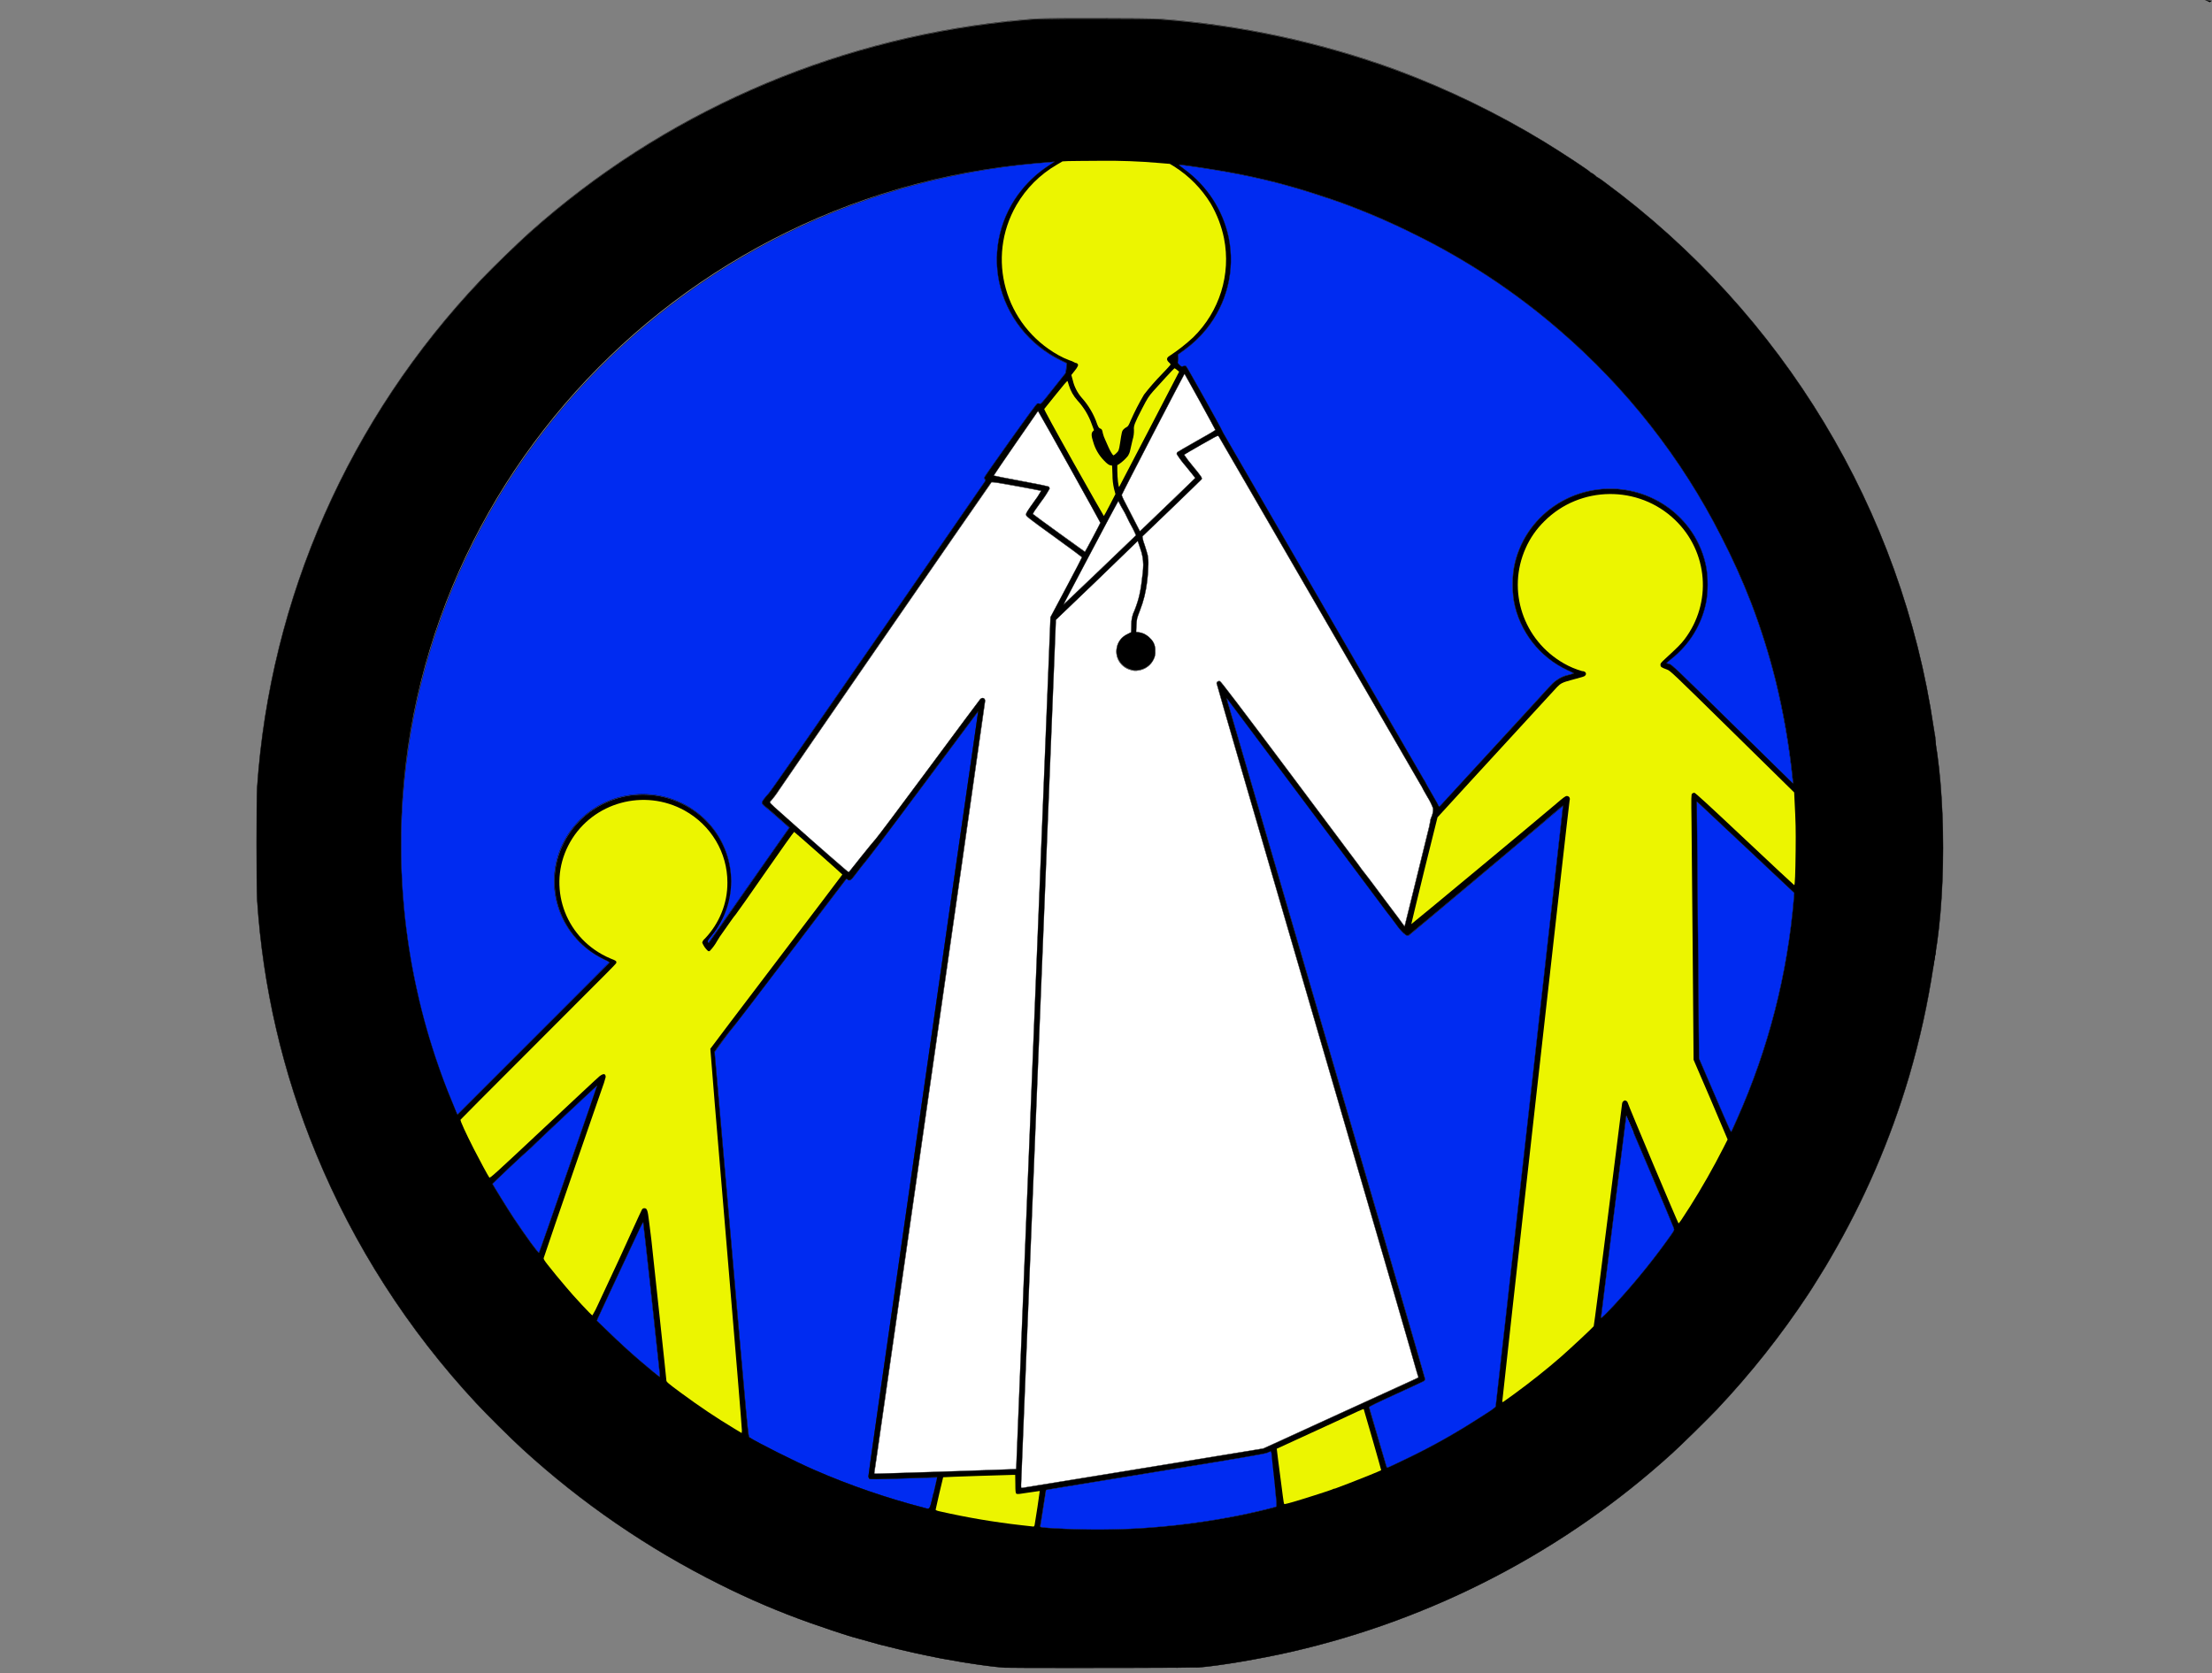 <?xml version="1.0" encoding="utf-8"?>
<!-- Generator: Adobe Illustrator 21.0.2, SVG Export Plug-In . SVG Version: 6.00 Build 0)  -->
<svg version="1.1" id="svg8" xmlns="http://www.w3.org/2000/svg" xmlns:xlink="http://www.w3.org/1999/xlink" x="0px" y="0px"
	 viewBox="0 0 6033.7 4564" style="enable-background:new 0 0 6033.7 4564;" xml:space="preserve">
<rect x="0" y="0" width="6033.7" height="4564" fill="#808080" stroke="none"/>
<style type="text/css">
	.st0{fill:#002BF1;}
	.st1{fill:none;stroke:#000000;stroke-miterlimit:10;}
	.st2{fill:#FFFFFF;stroke:#000000;stroke-miterlimit:10;}
	.st3{fill:#ECF500;}
	.st4{fill:#0040F5;}
	.st5{fill:none;}
	.st6{stroke:#000000;stroke-miterlimit:10;}
</style>
<title>FinishedSVGBlueBG</title>
<g id="layer1">
	<path id="path25" d="M6014.1,0c4.7,1.9,9.3,4,13.6,6.1l5.9-4.2C6027.2,1.4,6020.6,0.8,6014.1,0z"/>
</g>
<g id="g5065">
	<path d="M3085.6,1724.3l0.7-19.9c-0.6-13.7,2.3-27.4,8.5-39.7c12.5-31.7,17.1-52.5,22.5-103.2c0.8-7,1.2-14,1.3-21h13.6
		c-0.6,28.5-3.9,56.8-10,84.7c-3.3,13.3-7.5,26.3-12.4,39.1c-8.5,21.8-8.8,23-9.6,40.6l-0.8,18.2l8.1,0.9
		c11.5,1.7,22.1,7.3,29.9,15.9c10,9,15.1,22.1,14,35.4c0.8,7.6-0.7,15.3-4.3,22.1c-7.7,16.3-23.3,27.7-41.4,30.2
		c-6.6,1.4-13.4,1.1-19.8-1.1c-27.1-6.7-44.3-33-39.1-60c2.7-16.3,13.4-30.3,28.7-37.4L3085.6,1724.3z"/>
	<path class="st0" d="M2311.8,2398.7c5.6,5.5,9,3.3,21.6-13.7c6.5-8.9,14.1-18.8,16.9-22.1c19.1-22.7,54.7-69.8,176.1-232.6
		l139.8-187.6c1.1-1.4,1.7-2.1,1.9-2.1c0.2,0.1,0,1,0,2.9s-7.2,49.6-15.2,105.7c-8,56.1-22.5,156.8-32.3,223.6
		s-33.8,234.4-53.5,372.3c-19.8,137.9-44.2,307.7-54.3,377.4C2396.9,3827.1,2369,4022.6,2369,4026.9c-0.1,2.6,0.7,5.1,2.3,7.1
		c1.9,1.5,19.9,1.3,93.6-1c50.2-1.7,91.5-2.9,91.7-2.8c0.2,0.1-4.2,19.7-9.9,43.3c-11.6,49-8.6,44.8-27.9,39.7
		c-101.7-26.5-201.1-60.8-297.3-102.7c-50.2-21.7-158.4-76-177.7-89.1c-3.2-2.2-4.3-13.3-49-526c-25.2-288.1-45.8-524.5-45.8-525.4
		s43.4-60.5,47.2-63.5c1.5-1.3,71.6-93.1,156-204.1s154.2-202.7,155.3-203.9C2308.7,2397.2,2309.6,2396.6,2311.8,2398.7z"/>
	<path d="M3351.9,1927.8c373,1277,535,1832.1,535,1834.5c-0.3,2.1-1.6,4-3.5,5.2c-1.9,1.2-36.3,17.1-76.6,35.6
		c-57.1,26.1-72.7,33.9-72.7,35.7c0,1.8,11.1,38.2,23.8,81.9c26.9,92.3,24.2,83.3,26.3,83.3c1,0,24.2-10.8,50.9-23.8
		c64.9-31,127.7-65.9,188.2-104.5c46.9-29.7,55.4-35.6,56.5-39.1c0.4-1.7,41.8-369.7,91.8-817.9c50.1-448.2,91.3-816.5,91.7-818.3
		c0.6-3,0-3.3-1.9-1.4c-14.1,11.7-51,42.9-60.6,51.4c-16.9,14.9-353.8,297.7-357.9,300.3c-2.2,1.6-5.1,1.6-7.3,0c-2.2-1-4-2.4-4-3
		c0-0.6-1.3-1.5-2.9-2.1c-7.8-7.5-14.8-15.7-21-24.5c-9.8-13.3-18.7-24.8-19.5-25.9c-2-2.2-3.8-4.5-5.5-7
		c-4.2-6-435.5-582.4-437.2-584.4C3347.2,1912,3349.3,1920,3351.9,1927.8z M3235.1,998.7c2.2,1.3,98.5,174,98.5,176.4
		c2.2,4.7,4.6,9.3,7.4,13.7c4.1,6.8,126.2,218.1,271.4,469.5s266.5,461.2,270,466.3c2.2,3.2,4.2,6.6,6,10.2
		c0,0.4,8.1,15.1,18.3,32.5s18.3,32.4,18.4,33.3s2.3-0.8,4.9-3.7l93.8-102.1l122.1-132.6c18.3-19.8,44.3-48.2,57.7-63.1
		c34.6-38.2,34.3-37.9,48.5-47c7.8-4.8,16.3-8.2,25.3-10.2c5.5-1.2,10.9-2.9,16.2-5.1c-5.2-3-10.6-5.7-16.2-7.9
		c-77.7-35.9-132.7-106.7-147.7-189.7c-4.5-29.5-4.5-59.4,0-88.9c25.5-142.5,163.7-237.6,308.7-212.5
		c110.4,19.1,196.8,104,216.3,212.5c4.5,29.5,4.5,59.4,0,88.9c-11.4,63-45.9,119.7-96.9,159.4c-7.5,5.9-13,10.8-12.2,11l8.1,2.1
		c6.4,1.5,18.9,13.5,172.4,164l165.6,162.4l-1.5-13.1c-9.4-91.4-25.1-182.1-47.2-271.5c-17.8-70.8-39.8-140.5-65.9-208.8
		c-24-61.9-51.4-122.5-82-181.6c-108.3-213.7-258-404.6-440.6-562.1c-120.5-104.4-254.3-192.9-398.1-263.3
		c-63.9-31.9-129.6-60.2-196.8-84.8c-24.2-9-109.6-36.8-124.9-40.5l-12.2-3.5c-12.3-3.7-49.2-13.6-53.5-14.4c-1.7,0-5.7-1.3-9.1-2.2
		s-8.1-2-9.9-2.4c-1.9-0.4-9.4-2.1-16.2-3.7c-10.3-2.5-20.3-4.6-52.7-11.3c-20.3-4.2-57.6-10.6-91.7-15.9
		c-34.2-5.3-65.2-9.6-72.7-9.9c-1.1,0-1.6,0-1.8,0s7.5,6.2,16.9,13.2c61.4,45.2,103.8,110.8,119.5,184.6
		c18.4,88.8-4.2,181-61.7,251.8c-17.2,20.9-37.1,39.5-59,55.6l-17.6,12.6l0.7,6.7c0.5,3.8,0.3,7.7-0.6,11.4
		c-1.2,4.3-0.8,5.2,4.3,10.2c5.1,4.9,5.9,5.3,10.6,3.6C3230.1,997.7,3232.8,997.6,3235.1,998.7z M3067.1,1367.7
		c4.1,7.9,15.3,29.5,24.8,48.2l17.4,33.8l21.6-20.6l75.4-72.4c29.6-28.4,53.9-52.1,53.9-52.5c0-0.5-11.3-14.6-25.2-31.7
		c-9.3-10.6-17.7-21.9-25.2-33.8c0-1.8,0.7-3.5,1.9-4.9c1-1,24.8-14.8,52.7-30.6c27.9-15.8,50.8-29.4,50.8-30.2
		c0-0.8-83-152.3-84.2-152.7c-1.1-0.4-171.6,327.7-171.5,330.4C3061.6,1356.4,3064.1,1362.2,3067.1,1367.7L3067.1,1367.7z
		 M2890.7,4547.6c-56.1,0-10.2,0.4,102,0.4s158.1,0,102-0.4h-102H2890.7z M2972.5,1513.4c-18.9,35.5-42.8,80.7-53.1,100.6l-18.8,36
		l11.3-10.6c6.2-5.9,46-43.9,88.8-84.6l87.7-84.2l10.6-10.2l-4.1-9.3c-2.3-5.2-6.5-13.3-9.3-18.1s-8.1-14.4-10.8-21.2
		c-3.3-7.3-7-14.4-11.1-21.3c-3-4.9-7.1-12.2-9.1-16.4l-3.7-7.5l-3.4,5.8c-1.9,3.3-11.7,21.7-21.8,41.2
		C3015.6,1433.1,2991.4,1477.9,2972.5,1513.4z M3151.2,4015.2c-163.8,26.7-298.1,48.8-298.3,49.1c-0.2,0.3-3.6,21.4-7.5,47
		s-7.4,48.3-8.1,50.5c-1,5.1-0.6,5.2,34.5,7.4c72.8,4.3,145.7,4.7,218.5,1.3c102.1-5.2,203.6-18.2,303.7-38.9
		c39.3-8.3,85.6-19.7,87.5-21.4c1.9-1.7,0.5-14.9-5-66.3c-3.8-35.5-7.3-69.1-8.1-74.6c0-3.5-0.7-6.9-2.3-10.1
		c-3.2,1-6.4,2.2-9.4,3.7C3450.2,3965.9,3402,3974.2,3151.2,4015.2L3151.2,4015.2z M2880,1699.1c0,4.4-21.4,529.7-46.9,1167.4
		s-46.9,1166.8-47.4,1176.2c-0.7,13.3-0.5,16.8,1,16.8s149.9-24.3,330.7-53.9l328.7-53.8l32.3-14.6l177.7-81.4l178.9-81.4
		c18-7.9,33.4-15.9,34.1-15.9s-123-426.4-274.6-946.2c-151.6-519.8-275.9-946.5-275.6-948.2c0.6-3.6,4-6,7.7-5.4
		c0.5,0.1,0.9,0.2,1.4,0.4c2.7,0.7,53.9,68.2,188.2,247.5l188,251.3l9.6,13.3c3.3,4.7,8.9,11.9,12.3,15.9s19.5,25.7,35.9,47.6
		l30.9,41.3c5.4,6.7,35.4,47.1,36.6,49.3c1.2,2.1,1.8,2.5,2.1,2.2c0.3-0.3,15-59.6,32.8-131.8c17.8-72.2,33.1-134.9,34.3-139.5
		s2.6-11.6,3.1-15.9c0.2-3.1,1-6.2,2.3-9c3.8-7.9,5.7-16.6,5.4-25.4c-4.1-10.8-9.3-21.3-15.4-31.1c-8.1-13.7-14.5-25.4-14.5-25.9
		c-1.1-2.6-2.5-5-4.1-7.3c-2.3-3.5-126.6-218.1-276.3-477c-149.7-258.9-273.1-472-274.6-473.7s-1.1-1.3-2.1-1.3
		c-3.3,0-12.3,5.1-46,24.3c-25.2,14.3-46,26.7-46.3,27.4c7,10.3,14.6,20.3,22.7,29.8c24.7,30.2,27,33.6,24.9,36.9
		c-1,1.6-155.7,150.8-161.5,155.9c0.9,7.5,2.8,14.9,5.6,21.9c3.8,11.4,8.1,24.8,8.9,29.8c1.5,8.7,2.1,17.5,1.7,26.4h-13.6
		c-0.2-15.9-3.1-31.6-8.7-46.4l-6.4-19.1l-111.4,107.7l-111.6,107.8L2880,1699.1z M2710.4,1297.3c0,0.8,33.6,7.9,74.7,15.2
		c49.7,9.1,75.1,14.4,76,15.9c0.9,1.6,1.3,3.3,1.4,5.1c-6.8,12.3-14.5,24-23.1,35.2c-16.2,22.8-22.8,32.7-21.8,34.1
		c1,1.4,139.8,102.4,141.4,102.6c1.6,0.2,10.2-17.3,21.4-38.6c11.2-21.3,20.7-39.7,20.9-40.4s-155.2-280.4-167.7-300.9l-2.4-4
		l-60.4,87.3c-32.9,47.8-60,87.7-60,88.6H2710.4z M3209.1,4549.4c-129.2,0.8-454.3,0.9-468.9,0c-11.2-0.7-38.4-3.7-47.3-5
		c-4.7-0.8-11.9-1.7-16.2-2.2c-4.3-0.5-9.4-1.2-11.5-1.6l-38.2-5.8c-5.1-0.8-53.9-9.4-60.4-10.6c-50.2-9.8-101.2-21.1-139.1-30.9
		c-12.6-3.2-24.2-6.1-26-6.4c-1.8-0.4-3.6-0.8-5.3-1.4c-1.3-0.5-10.2-3-19.9-5.6c-9.7-2.6-24.2-6.7-32.3-9
		c-8.1-2.4-16.2-4.6-17.6-4.9c-1.9-0.4-3.8-0.9-5.6-1.7c-1.7-0.7-3.5-1.2-5.3-1.6c-1.1-0.1-2.1-0.4-3.1-0.8l-1.5-0.6
		c-4.8-1-74.7-24.4-101.3-34c-84.3-29.9-166.5-65.1-246.3-105.2c-195.9-97.7-377-222-537.8-369.1c-31.2-28.4-99.3-96-127-126.1
		c-185.4-199.3-333.1-429.5-436.1-679.8c-91.1-220.9-145.4-454.8-160.8-692.6c-2.1-34.5-2.1-274.3,0-306.1
		c35.3-516.8,251.1-1005.9,610.8-1384.4c31.7-33.5,101-100.8,133.7-129.9c360.5-321.4,815.2-522.4,1299.1-574.2
		c0.9-0.3,1.8-0.5,2.7-0.6c1.3-0.1,2.6-0.1,3.9,0c22.7-2.4,45.5-4.6,68.2-6.3c11.8-1,53-1.4,100.4-1.7h1.2c1.3-0.1,2.6-0.1,4,0h14.6
		h0.5c17.9,0,33.8,0,52.6,0c77.9,0,155.8,0.6,173.8,2.1c219.5,16.5,435.6,63.2,642,138.7c140.3,52.2,275.1,117.5,402.8,194.9
		c52.8,32.4,124.9,79.9,126.1,83.2c0.4,0.8,1.2,1.3,2.1,1.3c5.5,2.8,10.5,6.5,14.7,10.9c0.4,0.7,1.2,1.1,2,1.1
		c7,4.2,13.7,8.8,20.1,13.8c487.8,359.9,810.6,895.1,897.6,1488.5l4.3,27.7v588.3l-5,32.3c-15.3,102.4-37.6,203.6-66.8,303
		c-51,172.6-122.8,338.6-213.9,494.5c-7.3,12.3-13.2,22.5-13.2,22.7s-8.1,13.1-17.8,28.7l-19.5,31.3c-1,1.7-5.8,9.1-10.7,16.5
		c-73.5,111.4-156.7,216.3-248.6,313.7c-25.3,26.7-97.3,97.5-122.3,120.1c-292.8,266.1-651,452.7-1039.3,541.6
		c-86.5,19.8-198.4,38.5-253,42.6c-0.4,0-0.8,0-1.1,0c-2.1,0.3-4.2,0.3-6.3,0c-4.8,0-22.1,0-45.7,0.5h-1.8c-1.4,0.4-2.8,0.6-4.3,0.5
		H3209.1z M2464.7,4033c-73.7,2.4-91.7,2.5-93.6,1c-1.6-2-2.5-4.5-2.3-7.1c0-4.8,27.9-199.9,143.7-1004.5
		c10.1-69.8,34.5-239.6,54.3-377.4c19.8-137.8,43.9-305.4,53.5-372.3c9.6-66.9,24.2-167.5,32.3-223.6
		c8.1-56.1,14.8-103.7,15.2-105.7s0.4-2.7,0-2.9c-0.4-0.2-0.7,0.6-1.9,2.1l-139.8,187.6c-121.1,162.9-157,209.9-176.1,232.6
		c-2.7,3.3-10.3,13.3-16.9,22.1c-12.5,17-16.2,19.1-21.6,13.7c-2.2-2.1-2.8-2.1-4.5,0c-1.7,2.1-70.7,92.6-154.7,203.5
		c-84,111-154.8,202.9-156.3,203.8c-3.9,3.3-47.2,61.8-47.2,63.5c0,1.7,20.6,237.2,45.8,525.4c44.7,512.8,45.8,523.9,49,526
		c19.6,13.2,127.8,67.4,177.7,89.1c96.2,41.9,195.6,76.2,297.3,102.7c19.3,5,16.2,9.2,27.9-39.7c5.7-23.8,10.1-43.2,9.9-43.3
		s-41.1,1.6-91.3,3.3H2464.7z M2704,1315c-2.7,2.8-571.6,827-580.3,840.8c-7,10.9-14.9,21.3-23.6,31c-1.9,2.2,1.3,5.6,29.7,30.6
		c17.4,15.4,38,33.7,45.5,40.5c45.9,41.3,133,117.7,136.2,119.1c3.1,1.3,4,1.7,4.2,1.3c0.2-0.3,15.6-19.5,33.9-42.6
		c18.3-23.1,35.5-44.1,38.3-46.6c2.7-2.5,67.4-88.5,143.6-191.3c76.2-102.8,140.1-188.4,141.8-190.5c5.7-6.1,13.3-3.6,13.3,4.4
		c0,3.4-93.8,657.9-236.1,1646.9c-19.6,136.3-49.7,345.5-59,410.4c-3.4,23.8-6.5,44.6-6.9,46.9c-0.8,4-0.7,4.1,6.5,4.1
		c4,0,70.3-2.1,147.2-4.6l186.5-6.3l46.6-1.8l0.5-7.9c0-4.5,21.3-527.6,46.8-1162.4l46.4-1154.1l42.9-80.7
		c23.7-44.4,43-81.4,42.9-82.5c-0.1-1-34.2-26.5-76.1-56.6c-69.8-50.3-76-55.2-76.4-59.5c-0.4-4.4,2.9-9.4,20.9-34.4
		c7.5-9.8,14.3-20.1,20.4-30.8c-0.6-0.6-31-6.4-67.5-13.1c-45.5-8.3-62.6-11-67.1-10.6c-0.3,0.1-0.6,0.2-0.9,0.5L2704,1315z
		 M2078.7,2189.5c0-3.6,6.3-12.3,18.4-25.5c6.6-7.3,112.3-158.7,297.2-426.9l290.7-421.2c3.2-4.8,3.5-6,1.8-8.7
		c-1.4-2-1.6-4.6-0.5-6.8c0.8-2,32.8-47.6,71-101.4c47-66,70.7-97.9,72.7-98.6c2.2-0.4,4.4-0.1,6.4,0.8c2.8,1.5,6.1-2.1,35.5-39.7
		l34.3-43.1c1.8-4.8,2.7-9.9,2.7-15.1l0.9-12.9l-16.2-7.9c-86.2-42.1-148.1-120.6-168-213.2c-18.5-88.7,4-180.8,61.5-251.5
		c20.9-25.8,45.8-48.2,73.8-66.3l16.2-10.7l-9.9,0.9l-37.5,3.2c-1044.9,88.5-1819,992.7-1728.9,2019.6
		c15.4,176,56.2,348.9,121.1,513.6c12.2,30.5,25.5,62.3,26.1,62.3c0.6,0,93.8-93.2,207.7-207.1c114-113.9,207.2-207.5,207.2-208.2
		c-4.7-3.2-9.7-5.8-14.9-7.9c-119.5-57.3-169.2-198.9-110.9-316.4c58.3-117.5,202.4-166.3,321.9-109
		c119.5,57.3,169.2,198.9,110.9,316.4c-8.3,16.8-18.6,32.6-30.7,47c-8.1,10-9.7,12.4-8.1,14.8c1.6,2.4,2.1,2.3,2.7,1.6
		s48.5-68.4,105.6-150.8c57.1-82.4,106.7-152.5,109.5-156.2l5-6.9l-26.9-23.8c-14.8-13.1-29.7-26-33.2-28.7
		C2083.3,2197,2078.7,2192.2,2078.7,2189.5z M4893.5,2448.8l1.1-12.9l-124.4-117c-68.4-64.3-128.3-120.6-133.2-125l-8.7-7.9
		l0.8,88.3c0.4,48.6,1.8,206.4,3,350.8l2.2,262.4l39.2,91c48.9,113.7,47.8,111.1,49.7,107.9c0.8-1.3,8.1-16.6,15.3-33.7
		C4823.9,2861.3,4876.3,2657.2,4893.5,2448.8z M4558.5,3368.8c8.8-12.7,9-13.3,7.3-18.6c-2.7-8.9-129.2-307.2-129.8-307.2
		s-3.2,23.8-6.6,50.7c-3.4,26.9-18.9,150.8-34.4,274.2s-28.2,225.8-28.2,227.3c0,3.3,20.9-17.5,52.7-52.7
		C4469.3,3487.3,4515.7,3429.3,4558.5,3368.8z M1799.5,3756.3c0.7,0,0.9-3.1,0.4-7.1c-0.5-4-2.3-21-4-37.9
		c-6.5-65-39.9-370.2-41-374.4c0-1.3,0-2.5-1-2.2c-1,0.2-8.1,14.6-38.4,79.4c-9.4,20.2-31.7,67.9-49.6,105.8
		c-17.8,37.9-33.8,72.2-35.3,76l-2.7,7l30.9,29.8c32.3,31.1,55.5,52.4,85.1,78C1769.7,3733,1798,3756.2,1799.5,3756.3z
		 M1550.4,3189.1c43.1-124.6,78.3-226.8,78.3-227.6s-162.9,151.5-171,160.1c-4.9,5.1-10.1,10-15.5,14.6
		c-11.6,9.8-99.1,92.2-99.1,93.4s41.9,69.5,58.1,93.8c35.1,52.6,67,96.2,68.9,94.3C1471.2,3417.2,1507.1,3314,1550.4,3189.1
		L1550.4,3189.1z"/>
	<path class="st0" d="M4894.6,2436.2l-1.1,12.9c-17.3,208.4-69.7,412.4-155.1,603.9c-7.6,17.1-14.5,32.4-15.3,33.7
		c-1.9,3.3-0.7,5.8-49.7-107.9l-39.2-91l-2.2-262.4c-1.2-144.3-2.6-302.2-3-350.8l-0.8-88.3l8.7,7.9c4.8,4.4,64.6,60.7,133.2,125
		L4894.6,2436.2z"/>
	<path class="st0" d="M4890.1,2125l1,12.8l-165.6-162.4c-153.4-150.8-166-162.5-172.4-164l-8.1-2.1c-0.8,0,4.7-5.2,12.2-11
		c51-39.7,85.5-96.4,96.9-159.4c4.5-29.5,4.5-59.4,0-88.9c-25.5-142.5-163.7-237.6-308.7-212.5c-110.4,19.1-196.8,104-216.3,212.5
		c-4.5,29.5-4.5,59.4,0,88.9c14.9,83.1,70,153.8,147.6,189.8c5.6,2.3,11,4.9,16.2,7.9c-5.2,2.2-10.6,3.9-16.2,5.1
		c-9,1.9-17.5,5.4-25.3,10.2c-13.8,9.1-13.5,8.8-48.5,47c-13.4,14.9-39.4,43.3-57.7,63.1l-121.5,132.9l-93.8,102.1
		c-2.7,2.9-4.9,4.6-4.9,3.7s-8.1-15.9-18.4-33.3s-18.3-31.7-18.3-32.5c-1.7-3.5-3.7-6.9-6-10.2c-3.2-5.2-124.7-215-270-466.3
		s-267.3-462.7-271.4-469.5c-2.8-4.4-5.3-8.9-7.4-13.7c0-2.5-96.3-175.1-98.5-176.4c-2.3-1-5-0.9-7.3,0.4c-4.7,1.7-5.2,1.5-10.6-3.6
		c-5.3-5.1-5.5-5.9-4.3-10.2c0.9-3.7,1.1-7.6,0.6-11.4l-0.7-6.7l17.6-12.6c22-16,41.8-34.7,59-55.6c57.6-70.8,80.2-163.1,61.7-251.9
		c-15.7-73.7-58.3-139.3-119.6-184.5c-9.4-7-16.9-12.9-16.9-13.2s0.7,0,1.8,0c7.6,0,38.6,4.6,72.7,9.9c34.1,5.3,71.5,11.7,91.7,15.9
		c32.3,6.7,42.4,8.8,52.7,11.3c6.7,1.7,14,3.3,16.2,3.7c2.2,0.4,6.5,1.5,9.9,2.4c3.4,0.9,7.4,2,9.1,2.2c4.4,0.8,41.3,10.6,53.5,14.4
		l12.2,3.5c15.3,3.7,101,31.7,124.9,40.5c67.2,24.5,132.9,52.8,196.9,84.6c143.8,70.4,277.6,158.9,398.1,263.3
		c182.7,157.4,332.4,348.3,440.8,562c30.5,59.1,57.8,119.7,81.8,181.7c26.1,68.3,48.1,138,65.9,208.8
		C4865,1942.8,4880.8,2033.5,4890.1,2125z"/>
	<path class="st0" d="M4565.9,3350.2c1.7,5.3,1.5,5.9-7.3,18.6c-42.8,60.6-89.2,118.6-139,173.7c-31.7,35.2-52.6,56-52.7,52.7
		c0-1.5,12.7-103.8,28.2-227.3c15.5-123.5,31-246.9,34.4-274.2c3.4-27.2,6.4-50.1,6.6-50.7
		C4436.3,3042.4,4563.1,3341.3,4565.9,3350.2z"/>
	<path class="st0" d="M4261.6,2199c2.2-1.8,2.4-1.6,1.9,1.4c0,1.8-41.5,370.1-91.5,818.3s-91.4,816.3-91.8,817.9
		c-1,3.5-9.4,9.4-56.5,39.1c-60.5,38.6-123.3,73.5-188.2,104.5c-27,13.1-49.8,23.8-50.9,23.8c-2.3,0,0.6,9-26.3-83.3
		c-12.7-43.7-23.4-80.6-23.8-81.9c-0.4-1.3,15.3-9.6,72.7-35.7c40.4-18.4,74.7-34.4,76.6-35.6c1.9-1.1,3.2-3,3.5-5.2
		c0-2.4-161.5-557.5-535-1834.5c-2.6-7.8-4.7-15.8-6.2-23.8c1.7,2,433,578.3,437.2,584.4c1.7,2.4,3.5,4.8,5.5,7
		c0.9,1,9.8,12.6,19.5,25.9c6.1,9,13.1,17.3,20.9,24.9c1.6,0.6,2.9,1.4,2.9,2.1c0,0.6,1.9,2,4,3c2.2,1.6,5.1,1.6,7.3,0
		c4-2.6,341-285.7,357.9-300.3C4210.6,2241.9,4247.4,2210.7,4261.6,2199z"/>
	<path class="st0" d="M3476.8,4043.7c5.5,51.4,6.5,64.8,5,66.3s-48.5,13.1-87.5,21.4c-99.9,20.8-201.4,33.8-303.4,39.1
		c-72.8,3.5-145.8,3-218.5-1.3c-35.1-2.2-35.5-2.3-34.5-7.4c0.4-2.2,4-24.9,8.1-50.5s7.3-46.8,7.5-47c0.2-0.2,134.5-22.4,298.3-49.1
		c250.8-41,298.8-49.3,305.8-52.5c3-1.5,6.1-2.8,9.4-3.7c1.5,3.1,2.3,6.6,2.3,10.1C3469.2,3974.6,3472.7,4008.2,3476.8,4043.7z"/>
	<path class="st0" d="M2910,991l-0.9,12.9c-0.1,5.1-1,10.2-2.7,15.1l-34.3,43.1c-29.5,37.2-32.7,40.8-35.5,39.7
		c-2-0.9-4.2-1.2-6.4-0.8c-2.2,0.6-25.8,32.6-72.7,98.6c-38.2,53.7-70.2,99.4-71,101.4c-1.1,2.2-0.9,4.8,0.5,6.8
		c1.7,2.6,1.5,3.9-1.8,8.7l-290.7,421.2c-184.9,267.8-290.7,419.6-297.2,426.9c-12.1,13.2-18.4,21.9-18.4,25.5
		c0,3.6,4.7,7.5,14.7,15.4c3.5,2.7,18.4,15.9,33.2,28.7l26.9,23.8l-5,6.9c-2.8,3.7-52.1,74.1-109.5,156.2s-105,149.9-105.6,150.8
		c-0.6,0.9-1.9,0-2.7-1.6c-0.9-1.6,0-4.8,8.1-14.8c84.9-100.8,70.6-250.2-32-333.7c-102.6-83.5-254.6-69.4-339.5,31.5
		c-84.9,100.8-70.6,250.2,32,333.7c14.8,12.1,31.1,22.3,48.4,30.6c5.3,2.1,10.3,4.8,14.9,7.9c0,0.7-93.3,94.4-207.2,208.2
		s-207.3,206.8-207.7,206.8s-13.9-31.7-26.1-62.3C1120.3,2721.1,1078.4,2445,1099,2170c70.6-913.4,802.6-1642.9,1730.9-1725
		l37.5-3.2l9.9-0.9l-16.2,10.7c-28,18.1-52.9,40.5-73.8,66.3c-57.5,70.7-80.1,162.9-61.6,251.5c19.7,92.6,81.4,171.3,167.6,213.6
		L2910,991z"/>
	<path class="st0" d="M1799.9,3749.2c0.5,4,0,7.1-0.4,7.1c-0.4-0.1-29.7-23.3-55.6-45.5c-29.6-25.6-52.9-46.9-85.1-78l-30.9-29.8
		l2.7-7c1.5-3.8,17.4-38,35.3-76s40.4-85.6,49.6-105.8c30.2-64.8,36.6-78.7,38.4-79.4c1.8-0.7,0.7,1,1,2.2
		c1.1,4.2,34.5,309.6,41,374.4C1797.6,3728.3,1799.4,3745.3,1799.9,3749.2z"/>
	<path class="st0" d="M1628.7,2961.4c0,0.9-35.2,103.2-78.3,227.6c-43.1,124.5-79.2,227.9-80,228.6c-1.9,1.9-33.8-41.7-68.9-94.3
		c-16.2-24.3-58.1-92-58.1-93.8s87.5-83.7,99.1-93.4c5.4-4.6,10.6-9.5,15.5-14.6C1465.8,3112.9,1627.4,2961.4,1628.7,2961.4z"/>
	<path class="st1" d="M5274.3,1985.4c-86.9-593.4-409.8-1128.8-897.8-1488.5c-6.4-5-13.1-9.7-20.1-13.8c-0.8,0-1.6-0.4-2-1.1
		c-4.2-4.4-9.2-8.1-14.7-10.9c-0.9,0-1.7-0.6-2.1-1.3c-1.2-3.3-73.3-50.8-126.1-83.2C4084,308.9,3949.2,243.3,3809,190.8
		c-206.3-75.5-422.4-122.2-642-138.7c-18-1.4-95.9-2.1-173.8-2.1c-18.7,0-34.6,0-52.6,0h-0.5h-14.6c-1.3-0.1-2.6-0.1-4,0h-1.2
		c-47.4,0-88.8,0.8-100.4,1.7c-22.8,1.7-45.5,4-68.2,6.3c-1.3-0.1-2.6-0.1-3.9,0c-0.9,0.1-1.9,0.3-2.7,0.6
		c-484,51.9-938.8,253-1299.2,574.6c-32.3,29.1-102,96.4-133.7,129.9C952.4,1142,736.7,1631.2,701.5,2148.2c-2,31.7-2,271.6,0,306.1
		c15.4,238,69.7,471.9,160.9,692.9c103,250.3,250.7,480.5,436.1,679.8c27.7,30.1,95.8,97.7,127,126.1
		c160.8,147,341.9,271.2,537.8,368.8c80,40.1,162.4,75.2,246.9,105c26.6,9.5,96.9,33,101.3,34l1.5,0.6c1,0.4,2.1,0.7,3.1,0.8
		c1.8,0.4,3.6,0.9,5.3,1.6c1.8,0.7,3.7,1.3,5.6,1.7c1.7,0,9.6,2.5,17.6,4.9c8,2.4,22.5,6.4,32.3,9c9.9,2.6,18.6,5.2,19.9,5.6
		c1.7,0.6,3.5,1.1,5.3,1.4c1.7,0,13.4,3.3,26,6.4c37.9,9.8,88.8,21,139.1,30.9c6.5,1.3,55.3,9.8,60.4,10.6l38.2,5.8
		c2.1,0.4,7.3,1,11.5,1.6s11.4,1.4,16.2,2.2c9,1.3,36.1,4.3,47.3,5c14.6,1,339.2,0.9,468.9,0c1.4,0.2,2.9,0.2,4.3,0h1.8
		c23.6,0,40.9,0,45.7-0.5c2.1,0.3,4.2,0.3,6.3,0c0.4,0,0.8,0,1.1,0c54.7-4.1,166.5-22.9,253-42.6
		c388.4-88.9,746.5-275.5,1039.3-541.6c25-22.6,96.9-93.4,122.3-120.1c91.9-97.3,175-202.3,248.6-313.7c4.8-7.4,9.7-14.8,10.7-16.5
		l19.5-31.3c9.8-15.9,17.8-28.4,17.8-28.7c0-0.2,5.9-10.4,13.2-22.7c91.1-155.9,162.9-321.9,213.9-494.5
		c29.2-99.4,51.5-200.7,66.8-303.1l5-32.3v-588.6L5274.3,1985.4z"/>
	<path class="st2" d="M3231,1020.1c1.1,0,84.2,150.8,84.2,152.6s-22.9,14.4-50.8,30.2c-27.9,15.8-51.7,29.6-52.7,30.6
		c-1.2,1.4-1.8,3.1-1.9,4.9c7.5,11.9,15.9,23.2,25.2,33.8c13.9,17,25.2,31.2,25.2,31.7s-24.2,23.8-53.9,52.5l-75.4,72.4l-21.6,20.6
		l-17.4-33.8c-9.5-18.7-20.7-40.3-24.8-48.2c-3-5.4-5.5-11-7.5-16.8C3059.4,1348.1,3229.5,1020.1,3231,1020.1z"/>
	<path class="st2" d="M3047.2,1372.4l3.4-5.8l3.7,7.5c2,4.2,6.1,11.5,9.1,16.4c4.1,6.9,7.8,14,11.1,21.3c3.1,6.8,8.1,16.4,10.8,21.2
		s7,12.9,9.3,18.1l4.1,9.3l-10.6,10.2l-87.8,84.2c-42.5,40.7-82.3,78.7-88.8,84.6l-11.3,10.6l18.8-36
		c10.3-19.8,34.2-65.1,53.1-100.6s42.6-80.4,52.8-99.8C3035.1,1394.3,3045.3,1375.7,3047.2,1372.4z"/>
	<path class="st2" d="M3001.6,1426.2c0,1-9.7,19.2-20.9,40.4c-11.2,21.2-20.8,38.6-21.4,38.6s-140-100.4-141.4-102.6
		c-1.5-2.1,5.3-11.4,21.8-34.1c8.6-11.1,16.3-22.9,23.1-35.2c0-1.8-0.5-3.5-1.4-5.1c-0.9-1.4-26.3-6.7-76-15.9
		c-41.1-7.5-74.7-14.4-74.7-15.2c0-0.8,27.1-40.8,60.3-88.7l60.4-87.3l2.4,4C2846.4,1145.7,3002,1424.9,3001.6,1426.2z"/>
	<path class="st1" d="M1470.4,3417.7c-1.9,1.9-33.8-41.7-68.9-94.3c-16.2-24.3-58.1-92-58.1-93.8s87.5-83.7,99.1-93.4
		c5.4-4.6,10.6-9.5,15.5-14.6c8.1-8.6,169.6-160.1,170.6-160.1c1,0-35.2,103.2-78.3,227.6
		C1507.3,3313.5,1471.2,3417.2,1470.4,3417.7z"/>
	<path class="st1" d="M1799.5,3756.3c-1.5,0-29.7-23.3-55.6-45.5c-29.6-25.6-52.9-46.9-85.1-78l-30.9-29.8l2.7-7
		c1.5-3.8,17.4-38,35.3-76s40.4-85.6,49.6-105.8c30.2-64.8,36.6-78.7,38.4-79.4c1.8-0.7,0.7,1,1,2.2c1.1,4.2,34.5,309.6,41,374.4
		c1.7,16.9,3.5,34,4,37.9C1800.4,3753.2,1800.2,3756.3,1799.5,3756.3z"/>
	<path class="st1" d="M1930.6,2569.6c-1.3-2.4,0-4.8,8.1-14.8c84.9-100.8,70.6-250.2-32-333.7c-102.6-83.5-254.6-69.4-339.5,31.5
		c-84.9,100.8-70.6,250.2,32,333.7c14.8,12.1,31.1,22.3,48.4,30.6c5.3,2.1,10.3,4.8,14.9,7.9c0,0.7-93.3,94.4-207.2,208.2
		c-113.9,113.8-207.2,207.4-207.6,207.4s-13.9-31.7-26.1-62.3C1120.3,2721.1,1078.4,2445,1099,2170
		c70.6-913.4,802.6-1642.9,1730.9-1725l37.5-3.2l9.9-0.9l-16.2,10.7c-28,18.1-52.9,40.5-73.8,66.3c-57.5,70.7-80.1,162.9-61.6,251.5
		c19.7,92.6,81.4,171.3,167.6,213.6l16.2,7.9l-0.9,12.9c-0.1,5.1-1,10.2-2.7,15.1l-34.3,43.1c-29.5,37.2-32.7,40.8-35.5,39.7
		c-2-0.9-4.2-1.2-6.4-0.8c-2.2,0.6-25.8,32.6-72.7,98.6c-38.2,53.7-70.2,99.4-71,101.4c-1.1,2.2-0.9,4.8,0.5,6.8
		c1.7,2.6,1.5,3.9-1.8,8.7l-290.7,421.2c-184.9,267.8-290.7,419.6-297.2,426.9c-12.1,13.2-18.4,21.9-18.4,25.5
		c0,3.6,4.7,7.5,14.7,15.4c3.5,2.7,18.4,15.9,33.2,28.7l26.9,23.8l-5,6.9c-2.8,3.7-52.1,74.1-109.5,156.2s-105,149.9-105.6,150.8
		C1932.4,2572.6,1931.5,2571.2,1930.6,2569.6z"/>
	<path class="st1" d="M2546.8,4073.5c-11.6,49-8.6,44.8-27.9,39.7c-101.7-26.5-201.1-60.8-297.3-102.7
		c-50.2-21.7-158.4-76-177.7-89.1c-3.2-2.2-4.3-13.3-49-526c-25.2-288.1-45.8-524.5-45.8-525.4s43.4-60.5,47.2-63.5
		c1.5-1.3,71.6-93.1,156-204.1s154.2-202.7,155.3-203.9c1.1-1.2,2.3-1.7,4.5,0c5.6,5.5,9,3.3,21.6-13.7c6.5-8.9,14.1-18.8,16.9-22.1
		c19.1-22.7,54.7-69.8,176.1-232.6l139.8-187.6c1.1-1.4,1.7-2.1,1.9-2.1s0,1,0,2.9c0,1.8-7.2,49.6-15.2,105.7
		c-8,56.1-22.5,156.8-32.3,223.6c-9.9,66.8-33.8,234.4-53.5,372.3c-19.8,137.9-44.2,307.7-54.3,377.4
		c-115.7,804.6-143.7,1000.1-143.7,1004.5c-0.1,2.6,0.7,5.1,2.3,7.1c1.9,1.5,19.9,1.3,93.6-1c50.2-1.7,91.5-2.9,91.7-2.8
		C2557.1,4030,2552.5,4049.9,2546.8,4073.5z"/>
	<path class="st2" d="M2771.8,4007.7l-46.6,1.8l-186.5,6.3c-76.9,2.5-143.2,4.6-147.2,4.6c-7.3,0-7.3,0-6.5-4.1
		c0.5-2.3,3.6-23.8,6.9-46.9c9.3-64.9,39.3-274.2,59-410.4c142.3-989.1,236.1-1643.5,236.1-1646.9c0-7.9-7.7-10.5-13.3-4.4
		c-1.7,1.9-65.5,87.3-141.8,190.5c-76.3,103.2-140.8,188.8-143.6,191.3c-2.7,2.5-19.9,23.8-38.3,46.6s-33.6,42.3-33.9,42.6
		c-0.3,0.3-2.2,0-4.2-1.3c-2-1.3-90.3-78-136.2-119.1c-7.6-6.8-28.1-25.1-45.5-40.5c-28.4-25.1-31.6-28.4-29.7-30.6
		c8.7-9.7,16.6-20,23.6-31c8.7-13.8,577.5-838,580.3-840.8c0.4-0.1,0.8-0.1,1.2,0c4.5-0.4,21.6,2.3,67.1,10.6
		c36.5,6.7,67,12.5,67.5,13.1c-6.1,10.7-12.9,21-20.4,30.8c-18,25.1-21.3,30.6-20.9,34.4c0.4,3.9,6.6,9.2,76.4,59.5
		c41.8,30.1,76.1,55.6,76.1,56.6c0,1-19.2,38.1-42.9,82.5l-42.9,80.7l-46.4,1154.1c-25.5,635-46.6,1157.9-46.8,1162.4L2771.8,4007.7
		z"/>
	<path class="st1" d="M2992.7,4548c-112.2,0-158.1,0-102-0.4h102h102C3150.9,4547.9,3105.3,4548,2992.7,4548z"/>
	<path class="st1" d="M3481.5,4110c-1.9,1.7-48.5,13.1-87.5,21.4c-99.9,20.8-201.4,33.8-303.4,39.1c-72.8,3.5-145.8,3-218.5-1.3
		c-35.1-2.2-35.5-2.3-34.5-7.4c0.4-2.2,4-24.9,8.1-50.5c4.1-25.6,7.3-46.8,7.5-47c0.2-0.2,134.5-22.4,298.3-49.1
		c250.8-41,298.8-49.3,305.8-52.5c3-1.5,6.1-2.8,9.4-3.7c1.5,3.1,2.3,6.6,2.3,10.1c0.6,5.6,4,39.1,8.1,74.6
		C3482,4095,3482.9,4108.5,3481.5,4110z"/>
	<path class="st2" d="M3132.2,1541.3c0.4-8.8-0.2-17.7-1.7-26.4c-1.1-4.9-5.1-18.3-8.9-29.8c-2.8-7-4.7-14.4-5.6-21.9
		c5.8-5.1,160.6-154.3,161.5-155.9c2.1-3.3,0-6.7-24.9-36.9c-8.1-9.5-15.7-19.4-22.7-29.8c0-0.7,21.1-13.1,46.3-27.4
		c33.8-19.2,42.7-24.3,46-24.3c1.1,0,1.5,0.6,2.1,1.3c0.6,0.8,124.8,214.9,274.6,473.7s274,473.5,276.3,477c1.6,2.3,3,4.7,4.1,7.3
		c0,0.5,6.5,12.1,14.5,25.9c6.2,9.8,11.3,20.3,15.4,31.1c0.3,8.8-1.6,17.5-5.4,25.4c-1.3,2.9-2,5.9-2.3,9c-0.6,4.1-2,11.2-3.1,15.9
		c-1.1,4.7-16.6,67.3-34.3,139.5s-32.3,131.5-32.8,131.8c-0.5,0.3-1.3-0.7-2.1-2.2c-0.8-1.5-31.2-42.6-36.6-49.3l-30.9-41.3
		c-16.2-21.8-32.3-43.3-35.9-47.6s-9-11.5-12.3-15.9l-9.6-13.3l-188-251.3c-134.2-179.3-185.8-246.8-188.2-247.5
		c-3.5-1.3-7.3,0.4-8.7,3.8c-0.2,0.4-0.3,0.9-0.4,1.3c0,1.7,123.8,428.6,275.6,948.2c151.8,519.6,275.5,945.7,274.6,946.2
		c-0.9,0.6-16.2,7.9-34.1,15.9l-178.9,81.8l-177.7,81.4l-32.3,14.6l-328.7,53.8c-180.8,29.6-329.6,53.9-330.7,53.9s-1.8-3.6-1-16.8
		c0.5-9.3,21.8-538.6,47.4-1176.2s46.7-1163,46.9-1167.4v-7.9l112.3-107.6l111.5-107.9l6.4,19.1c5.6,14.9,8.6,30.6,8.7,46.4
		c-0.1,7-0.5,14-1.3,21c-5.4,50.4-10,71.4-22.5,103.2c-6.2,12.3-9.1,26-8.5,39.7l-0.7,19.9l-10.6,5.5c-15.3,7-26,21-28.7,37.4
		c-5.2,27,11.9,53.3,39.1,60c6.4,2.2,13.2,2.6,19.8,1.1c18.1-2.5,33.7-13.9,41.4-30.2c3.6-6.8,5.1-14.5,4.3-22.1
		c1.2-13.3-4-26.4-14-35.4c-7.8-8.5-18.3-14.1-29.9-15.9l-8.1-0.9l0.8-18.2c0.8-17.6,1.1-18.8,9.6-40.6c5-12.8,9.1-25.8,12.4-39.1
		C3128.3,1598.7,3131.7,1570.1,3132.2,1541.3z"/>
	<path class="st1" d="M4263.4,2200.4c0,1.8-41.5,370.1-91.5,818.3s-91.4,816.3-91.8,817.9c-1,3.5-9.4,9.4-56.5,39.1
		c-60.5,38.6-123.3,73.5-188.2,104.5c-27,13.1-49.8,23.8-50.9,23.8c-2.3,0,0.6,9-26.3-83.3c-12.7-43.7-23.4-80.6-23.8-81.9
		c-0.4-1.3,15.3-9.6,72.7-35.7c40.4-18.4,74.7-34.4,76.6-35.6c1.9-1.1,3.2-3,3.5-5.2c0-2.4-161.5-557.5-535-1834.5
		c-2.6-7.8-4.7-15.8-6.2-23.8c1.7,2,433,578.3,437.2,584.4c1.7,2.4,3.5,4.8,5.5,7c0.9,1,9.8,12.6,19.5,25.9
		c6.1,9,13.1,17.3,20.9,24.9c1.6,0.6,2.9,1.4,2.9,2.1c0,0.6,1.9,2,4,3c2.2,1.6,5.1,1.6,7.3,0c4-2.6,341-285.7,357.9-300.3
		c9.6-8.5,46.4-39.7,60.6-51.4C4263.7,2197.1,4264,2197.4,4263.4,2200.4z"/>
	<path class="st1" d="M4558.5,3368.8c-42.8,60.6-89.2,118.6-139,173.7c-31.7,35.2-52.6,56-52.7,52.7c0-1.5,12.7-103.8,28.2-227.3
		c15.5-123.5,31-246.9,34.4-274.2c3.4-27.2,6.4-50.1,6.6-50.7c0.2-0.6,127,298.3,129.8,307.2
		C4567.6,3355.5,4567.1,3356.1,4558.5,3368.8z"/>
	<path class="st1" d="M4553.4,1811.4l-8.1-2.1c-0.8,0,4.7-5.2,12.2-11c51-39.7,85.5-96.4,96.9-159.4c4.5-29.5,4.5-59.4,0-88.9
		c-25.5-142.5-163.7-237.6-308.7-212.5c-110.4,19.1-196.8,104-216.3,212.5c-4.5,29.5-4.5,59.4,0,88.9
		c14.9,83.1,70,153.8,147.6,189.8c5.6,2.3,11,4.9,16.2,7.9c-5.2,2.2-10.6,3.9-16.2,5.1c-9,1.9-17.5,5.4-25.3,10.2
		c-13.8,9.1-13.5,8.8-48.5,47c-13.4,14.9-39.4,43.3-57.7,63.1l-121.8,132.9l-93.8,102.1c-2.7,2.9-4.9,4.6-4.9,3.7
		s-8.1-15.9-18.4-33.3s-18.3-31.7-18.3-32.5c-1.7-3.5-3.7-6.9-6-10.2c-3.2-5.2-124.7-215-270-466.3s-267.3-462.7-271.4-469.5
		c-2.8-4.4-5.3-8.9-7.4-13.7c0-2.5-96.3-175.1-98.5-176.4c-2.3-1-5-0.9-7.3,0.4c-4.7,1.7-5.2,1.5-10.6-3.6
		c-5.3-5.1-5.5-5.9-4.3-10.2c0.9-3.7,1.1-7.6,0.6-11.4l-0.7-6.7l17.6-12.6c22-16,41.8-34.7,59-55.6c57.6-70.8,80.2-163.1,61.7-251.9
		c-15.7-73.7-58.3-139.3-119.6-184.5c-9.4-7-16.9-12.9-16.9-13.2s0.7,0,1.8,0c7.6,0,38.6,4.6,72.7,9.9c34.1,5.3,71.5,11.7,91.7,15.9
		c32.3,6.7,42.4,8.8,52.7,11.3c6.7,1.7,14,3.3,16.2,3.7c2.2,0.4,6.5,1.5,9.9,2.4c3.4,0.9,7.4,2,9.1,2.2c4.4,0.8,41.3,10.6,53.5,14.4
		l12.2,3.5c15.3,3.7,101,31.7,124.9,40.5c67.2,24.5,132.9,52.8,196.9,84.6c143.8,70.4,277.6,158.9,398.1,263.3
		c182.7,157.4,332.4,348.3,440.8,562c30.5,59.1,57.8,119.7,81.8,181.7c26.1,68.3,48.1,138,65.9,208.8c22,89.3,37.8,180,47.2,271.5
		l1,12.8l-165.6-162.4C4572.3,1824.9,4559.7,1812.9,4553.4,1811.4z"/>
	<path class="st1" d="M4893.5,2448.8c-17.3,208.4-69.7,412.4-155.1,603.9c-7.6,17.1-14.5,32.4-15.3,33.7
		c-1.9,3.3-0.7,5.8-49.7-107.9l-39.2-91l-2.2-262.4c-1.2-144.3-2.6-302.2-3-350.8l-0.8-88.3l8.7,7.9c4.8,4.4,64.6,60.7,133.2,125
		l124.4,117L4893.5,2448.8z"/>
	<path class="st3" d="M3216.4,1013.9l-81.5,157c-44.8,86.1-81.7,156.9-82,157.2c-2,2.2-5.2-24.8-5.2-44.1v-15.1l4.5-2.6
		c9.4-6.4,17.8-14.2,24.9-23.1c2.7-4.5,4.7-9.5,5.7-14.7c1-5,3.9-17.7,6.5-28.3c2.8-8.9,4.1-18.2,3.8-27.5
		c-1.1-10.9,1.7-18.3,22.5-58.6c14.2-27.5,17.8-32.9,29.6-46.5c14.5-16.6,56.9-62.5,58.4-63c2.6,1.1,4.9,2.7,6.9,4.6L3216.4,1013.9z
		"/>
	<path class="st3" d="M3338.8,650.4c19.4,98.1-12.1,199.3-84.1,269.9c-20.1,18.6-41.7,35.6-64.6,50.6c-8.1,4.8-9,10.7-2,17.2
		c2.1,1.8,3.8,3.8,5.2,6.2c0,0.7-10.8,12.7-24.2,26.5c-17.2,17.6-33.4,36.1-48.5,55.6c-13.5,22.9-25.7,46.5-36.4,70.7
		c-5.4,13.3-7.3,15.9-10.9,17.9c-3.2,1.6-6.1,3.6-8.6,6.2c-4.3,4.5-4.8,6.4-9.7,38.8c-2.9,18.6-3.6,20.4-11.1,27.3
		c-1.9,1.9-4.1,3.6-6.5,4.9c-2.1,0-9-11.3-13.9-22.5c-2.6-6.2-6.8-15.9-9.3-21c-2.5-5.3-4.5-10.8-5.9-16.5
		c-1.9-10.1-2.8-11.7-7.4-13.3c-3.2-1.2-4.8-3.5-8.1-11.7c-9-26.7-23.4-51.3-42.3-72.3c-11.8-13.6-20.1-29.8-24.2-47.2l-4-14.7
		l9.2-11.7c3.9-4.4,7-9.3,9.2-14.7c0.1-3.4-2.6-6.3-6.1-6.5c-1.5-0.1-3-0.7-4.2-1.7c-4.4-2.5-9-4.4-13.9-5.8
		c-10.1-3.8-19.8-8.3-29.2-13.6c-146.7-81.9-198.2-265.1-114.9-409.4c26.5-45.9,64.8-84.1,111.1-110.8l14.7-8.6l15.5-0.8
		c8.1,0,47.5-0.8,86.6-0.8c53.9-0.7,107.8,1.3,161.5,6l29.1,2.4l11.1,6.7c41.2,25.9,75.7,60.9,100.8,102.2
		C3319.9,585.4,3332.1,617.3,3338.8,650.4z"/>
	<path class="st3" d="M3038.9,1333.9l3.7,14l-15.4,29.8c-8.5,16.4-15.7,29.9-16.2,29.9c-0.4,0-37.6-65.2-82.5-145
		c-55.3-98.6-80.8-145.7-80.1-146.9l32.3-40.2c21-26.3,29.7-36.4,31.3-36l0,0c0,0,2.2,6.5,3.6,11.5c4.5,15.1,12.4,29.1,23,41
		c17.7,19.1,31.2,41.5,39.7,66l5.8,15.5l-3.3,3.4c-4.5,4.8-4.2,12.5,1.4,29.4c5.4,18.8,15.4,35.9,29.2,50
		c8.1,8.6,13.2,12.1,16.9,12.9l5.2,1l1,24.8C3034.4,1308,3035.9,1321.1,3038.9,1333.9z"/>
	<path class="st3" d="M3767.5,4010.7c-1.6,1.4-58.3,24.5-86.2,35c-40.4,15.2-41.3,15.9-41.3,15.3s-4,1.3-8.1,2.9
		c-12.9,4.9-80.8,26.5-104.2,33.2c-11.5,3.3-21.9,6-23.2,6c-2.7,0-2.3,2-9.4-53.3c-3-23.1-7.1-54.5-9.1-69.7
		c-2-15.2-3.6-27.9-3.4-28c0.2-0.2,42-19.4,92.8-42.6c50.8-23.3,97.3-44.6,103.1-47.6c14.4-7,40.8-18.7,41.2-18.2
		C3720.2,3844.1,3767.5,4008.5,3767.5,4010.7z"/>
	<path class="st3" d="M2836.2,4067.3c0.4,0.5-12.4,85.3-14.1,93.1c-0.6,2.6-1.8,4-3.4,4c-1.6-0.1-16.2-1.7-32.8-3.7
		c-74.6-8.4-148.6-21-221.8-37.6c-8.1-1.7-11.9-3.3-11.9-4.8s19.9-87.7,20.5-88.4c0.6-0.7,180.8-6.5,190.4-6.5h6.1l0.4,25
		c0,21.7,0.8,25.2,3.1,26.6c2.3,1.3,10.2,0.5,32.3-3.2C2822.6,4069.2,2836,4067.2,2836.2,4067.3z"/>
	<path class="st3" d="M4894.9,2181.3c3.3,62.3,3.7,82.3,3.1,138.1c-0.7,64.9-1.9,95.2-3.9,95.2c-0.6,0-61.5-56.7-135.1-126
		c-100.6-94.7-134.9-126-137.3-126c-2.3,0.1-4.5,1-6.2,2.5c-2.3,2.3-2.5,8.5-1.5,78.4c0.5,41.7,2,204.5,3.3,361.8l2.3,285.7
		l46.8,108.7l46.1,108.8l-11.9,23.4c-26.2,51.8-60,111.1-90.5,159.2c-23.4,36.8-30.1,46.5-31.7,46c-1.5-0.5-138.2-324.8-138.2-328.4
		c-0.5-2.2-1.8-4.1-3.8-5.2c-3.5-2.2-4.2-2.2-7.5,0c-3.3,2.2-3.9,4.2-4.6,9.5c-0.5,4-17.8,141-38.3,304.6
		c-20.5,163.6-38,298.7-38.8,300.3c-1.8,3.2-64.1,61.4-89.6,83.7c-37.9,33.1-83.6,69.4-127.7,101.6c-13,9.5-25.5,18.4-27.8,19.9
		c-4.2,2.6-4.2,2.5-4.2-0.8c0-8.7,182-1634.2,183.5-1638.5c2.3-6.7-1.3-12.3-7.7-12.3c-3.6,0-9.7,4.5-30.4,22.4
		c-36.8,31.7-392.4,327.1-393.7,327.1c0-1.7,16.2-66.8,35.3-145.9l36.2-145.4l102.6-112.1c155.3-169.4,216.4-235.9,223.6-243.4
		c9.4-9.8,15.3-12.8,37.8-18.8c33.7-9,36.2-9.8,38.5-12.1c5.7-5.6,1.2-12.5-8.1-12.5c-17.4-5-34.1-12-49.7-21
		c-111-63.3-156-198.5-104.4-314c12.1-27.5,29.4-52.5,51-73.7c97.6-97.8,257.4-99.4,356.9-3.5c90.3,87,101.1,226.4,25.3,325.9
		c-9.4,12.4-18.7,21.7-53.3,53.5c-11.3,10.5-12.4,12-12,16.5c0.4,4.5,1.7,6.2,17.7,12c9.3,3.4,12.7,6.6,178.3,169.4l168.7,165.8
		L4894.9,2181.3z"/>
	<path class="st3" d="M2297.7,2385.7c0,0.4-80.8,107.1-179.8,237.2s-180,237.2-180.3,238.1c-0.3,1,18.9,234,43,518
		c24.1,284,43.4,519.4,43.1,523.3l-0.6,7l-21.4-12.9c-46.8-28.1-94.6-60.1-145.4-97.6c-33.6-24.8-38.6-29.1-38.6-32.9
		c0-1.5-2.4-24.8-5.3-51.6c-19.2-178-28.7-266.9-32.3-300.9c-2.2-21.4-4.6-43-5.4-47.6c-0.8-4.6-2.8-20.6-4.4-34.8
		c-3.4-29.3-5.4-35-12.4-35c-2.7-0.2-5.3,1.1-6.7,3.4c-1.2,1.8-12,25.3-24.2,52.1c-19.3,43.3-52.2,114.3-95.4,206.4
		c-4.5,10.5-9.8,20.6-15.7,30.4c-2,0.7-53.2-54.5-72.2-77.6c-4.4-5.3-9.8-11.7-12-14.3c-4.6-5-21.6-25.9-38.4-47
		c-8.1-10.4-10.9-14.9-10.3-17.3c1-4.2,54.4-160,89.7-261.9c15.3-44.1,34.9-100.9,43.5-126s20.4-58.6,25.8-74.3
		c4-10.4,7.3-21,10.1-31.7c0-9.7-5.8-10.6-16.6-2.4c-4.1,3.1-72.7,67.3-153.4,142.9c-133.3,124.9-145.5,136-147.4,133.5
		c-3.6-4.8-25.4-45.2-41.8-77.1c-23-45.2-38.1-78.3-36.7-80.6c0.6-1.1,82.2-83.1,181.4-182.2c253.8-254,243.6-243.3,243.7-246.9
		s-1.5-5.1-14.6-10c-8.3-3.4-16.4-7.4-24.2-11.7c-110.3-61.1-149.2-198.5-87.1-306.9c62.2-108.4,202-146.7,312.2-85.6
		c72,39.9,116.6,114.8,116.6,196.1c0.2,28.5-5.3,56.9-16.2,83.3c-10.5,25.8-25.8,49.5-45.1,69.8c-3.6,2.8-6.2,6.6-7.5,10.9
		c3.4,8.6,8.7,16.4,15.6,22.7c1.6,1.2,3.8,1.2,5.3,0c7.7-8.1,14.3-17.1,19.7-26.8c4.5-7.8,9.4-15.3,14.8-22.5
		c7.7-10.7,17.7-24.9,22.3-31.7c4.6-6.8,11-15.1,14.1-18.8c3.1-3.7,39.8-55.6,81.6-116c41.8-60.4,76.5-108.8,77.4-108.8
		C2167,2269.1,2297.7,2384.8,2297.7,2385.7z"/>
</g>
<path class="st4" d="M519.5,4259.6l0.3,3L519.5,4259.6z"/>
<path class="st4" d="M270.1,4045.8h2.6H270.1z"/>
<path class="st4" d="M311.9,4046.9l-3-0.3L311.9,4046.9z"/>
<path class="st4" d="M166.9,4484.3l-2.5-1.5L166.9,4484.3z"/>
<path class="st4" d="M226.9,4508.8l3,0.3L226.9,4508.8z"/>
<line class="st5" x1="139" y1="4465.1" x2="136.6" y2="4463.5"/>
<line class="st5" x1="419" y1="4473.6" x2="421.7" y2="4471.9"/>
<line class="st5" x1="454.5" y1="4443.2" x2="452.1" y2="4446.1"/>
<line class="st5" x1="480.8" y1="4410.7" x2="479" y2="4413.6"/>
<line class="st5" x1="497.4" y1="4381.9" x2="498.6" y2="4379.2"/>
<line class="st5" x1="344.9" y1="4508.1" x2="347.7" y2="4507.2"/>
<line class="st5" x1="380.3" y1="4495.6" x2="382.5" y2="4494.7"/>
<line class="st5" x1="262.8" y1="4514.9" x2="265.8" y2="4515.2"/>
<line class="st5" x1="519.9" y1="4297.2" x2="519.8" y2="4294.5"/>
<line class="st5" x1="68.3" y1="4373.3" x2="69.4" y2="4375.1"/>
<line class="st5" x1="79.1" y1="4395" x2="80.2" y2="4397.1"/>
<line class="st5" x1="95.9" y1="4420.9" x2="97.5" y2="4422.6"/>
<line class="st5" x1="115.4" y1="4444.2" x2="113.9" y2="4442.3"/>
<ellipse class="st6" cx="5207.8" cy="2312.5" rx="92.2" ry="456.4"/>
</svg>
